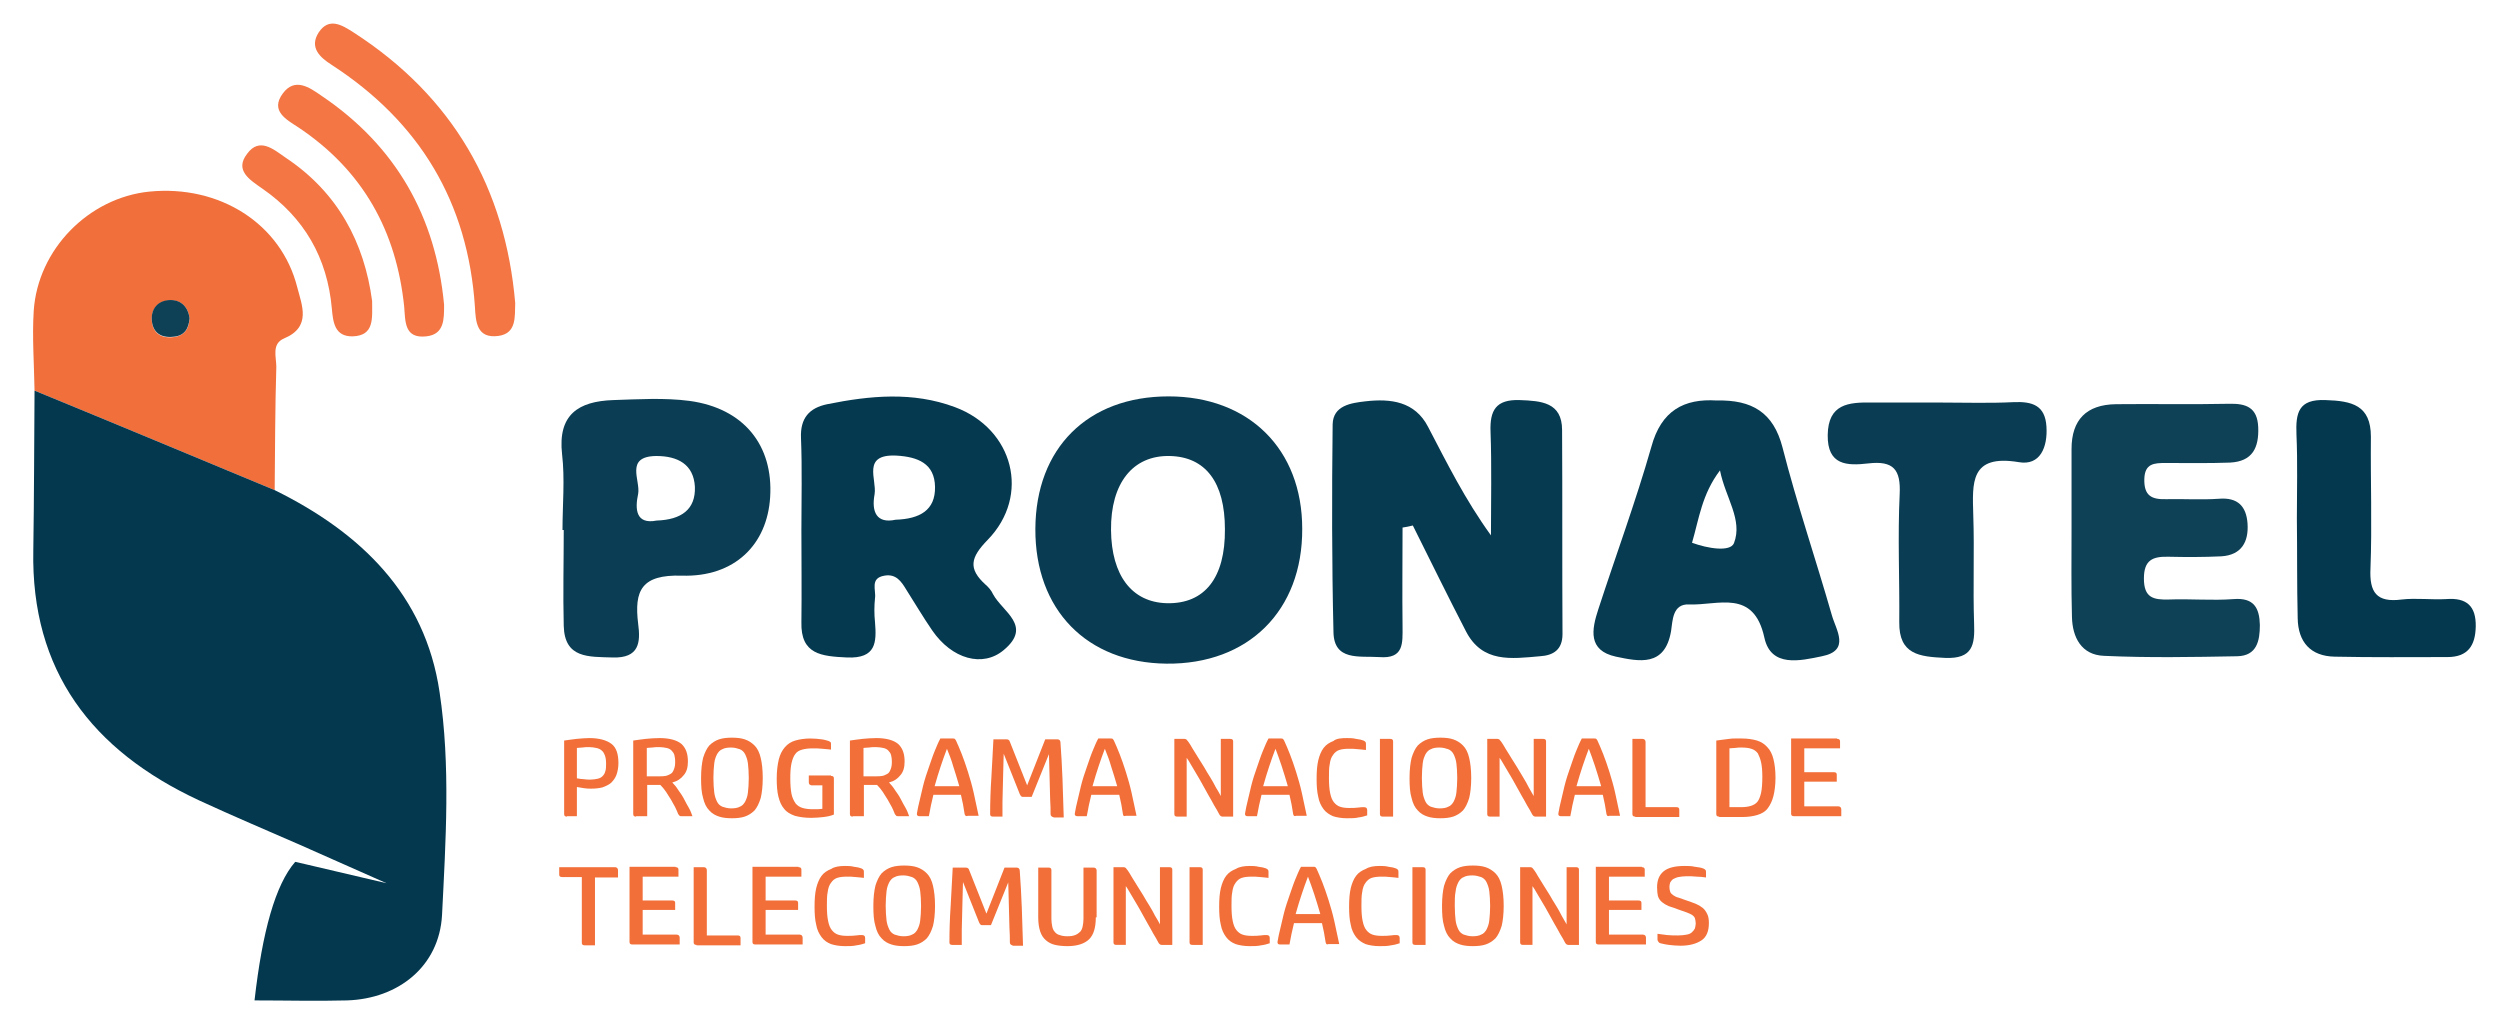 <?xml version="1.0" encoding="utf-8"?>
<!-- Generator: Adobe Illustrator 24.0.0, SVG Export Plug-In . SVG Version: 6.00 Build 0)  -->
<svg version="1.1" id="Capa_1" xmlns="http://www.w3.org/2000/svg" xmlns:xlink="http://www.w3.org/1999/xlink" x="0px" y="0px"
	 viewBox="0 0 608 248" style="enable-background:new 0 0 608 248;" xml:space="preserve">
<style type="text/css">
	.st0{fill:#F26F39;}
	.st1{fill:#F06F3B;}
	.st2{fill:#063A50;}
	.st3{fill:#093C52;}
	.st4{fill:#053950;}
	.st5{fill:#073B51;}
	.st6{fill:#0E4056;}
	.st7{fill:#0B3E54;}
	.st8{fill:#0A3D53;}
	.st9{fill:#03384F;}
	.st10{fill:#F37644;}
</style>
<g>
	<g>
		<path class="st0" d="M137.9,198.6c-0.5,0-0.7-0.2-0.7-0.6v-17.9c0.9-0.1,1.9-0.3,3-0.4c1.1-0.1,2.2-0.2,3.1-0.2
			c2.4,0,4.2,0.5,5.4,1.4c1.2,0.9,1.7,2.5,1.7,4.7c0,1.1-0.2,2.1-0.5,2.9s-0.8,1.4-1.3,1.9c-0.6,0.5-1.3,0.8-2.1,1.1
			c-0.8,0.2-1.7,0.3-2.7,0.3c-0.5,0-1.1,0-1.7-0.1c-0.6-0.1-1.2-0.2-1.8-0.3v7.1H137.9z M140.4,189.3c0.5,0.1,1.1,0.2,1.6,0.2
			c0.5,0.1,1.1,0.1,1.6,0.1c0.6,0,1.2-0.1,1.7-0.2c0.5-0.1,0.9-0.3,1.2-0.6c0.3-0.3,0.6-0.7,0.7-1.2c0.2-0.5,0.2-1.2,0.2-1.9
			c0-0.8-0.1-1.5-0.3-2c-0.2-0.5-0.4-0.9-0.8-1.2c-0.3-0.3-0.8-0.5-1.3-0.6c-0.5-0.1-1.1-0.2-1.7-0.2c-0.6,0-1.2,0-1.7,0.1
			c-0.5,0-1,0.1-1.3,0.1V189.3z"/>
		<path class="st0" d="M154.7,198.6c-0.5,0-0.7-0.2-0.7-0.6v-17.9c0.9-0.1,1.9-0.3,3-0.4c1.1-0.1,2.2-0.2,3.4-0.2
			c2.4,0,4.2,0.5,5.3,1.4c1.1,1,1.6,2.4,1.6,4.3c0,1.4-0.3,2.5-1,3.3c-0.7,0.9-1.6,1.5-2.8,1.8c0.5,0.5,1,1.1,1.5,1.9
			c0.5,0.7,1,1.4,1.4,2.2s0.8,1.5,1.2,2.2c0.4,0.7,0.6,1.4,0.8,1.9h-2.6c-0.3,0-0.5,0-0.6-0.2c-0.1-0.1-0.2-0.2-0.3-0.4
			c-0.2-0.5-0.4-1-0.7-1.6c-0.3-0.6-0.7-1.2-1-1.8c-0.4-0.6-0.8-1.3-1.2-1.9c-0.4-0.6-0.9-1.2-1.4-1.7h-3.2v7.6H154.7z M157.1,188.8
			h3.3c0.5,0,1,0,1.5-0.1c0.5-0.1,0.8-0.3,1.2-0.5s0.6-0.6,0.8-1.1c0.2-0.5,0.3-1,0.3-1.8s-0.1-1.3-0.2-1.7s-0.4-0.8-0.7-1.1
			c-0.3-0.3-0.7-0.5-1.2-0.6c-0.5-0.1-1.1-0.2-1.7-0.2c-0.7,0-1.3,0-1.8,0.1c-0.5,0-1,0.1-1.3,0.1V188.8z"/>
		<path class="st0" d="M185.5,189.2c0,2-0.2,3.7-0.5,4.9c-0.4,1.3-0.9,2.3-1.5,3c-0.7,0.7-1.5,1.2-2.4,1.5c-0.9,0.3-2,0.4-3.1,0.4
			c-1.1,0-2.2-0.1-3.1-0.4c-0.9-0.3-1.7-0.7-2.4-1.5c-0.7-0.7-1.2-1.7-1.5-3c-0.4-1.3-0.5-2.9-0.5-4.9c0-2,0.2-3.7,0.5-4.9
			c0.4-1.3,0.9-2.3,1.5-3c0.7-0.7,1.5-1.2,2.4-1.5c0.9-0.3,2-0.4,3.1-0.4c1.1,0,2.2,0.1,3.1,0.4c0.9,0.3,1.7,0.8,2.4,1.5
			c0.7,0.7,1.2,1.7,1.5,3C185.3,185.5,185.5,187.2,185.5,189.2z M173.5,189.2c0,1.4,0.1,2.6,0.2,3.5c0.1,0.9,0.4,1.7,0.7,2.3
			c0.3,0.6,0.8,1,1.3,1.2c0.6,0.2,1.3,0.4,2.1,0.4c0.8,0,1.6-0.1,2.1-0.4c0.6-0.2,1-0.7,1.3-1.2c0.3-0.6,0.6-1.3,0.7-2.3
			c0.1-0.9,0.2-2.1,0.2-3.5c0-1.4-0.1-2.6-0.2-3.5c-0.1-0.9-0.4-1.7-0.7-2.3c-0.3-0.6-0.8-1-1.3-1.2c-0.6-0.2-1.3-0.4-2.1-0.4
			c-0.8,0-1.6,0.1-2.1,0.4c-0.6,0.2-1,0.7-1.3,1.2c-0.3,0.6-0.6,1.3-0.7,2.3C173.6,186.6,173.5,187.8,173.5,189.2z"/>
		<path class="st0" d="M202.1,188.7c0.5,0,0.7,0.2,0.7,0.6v8.8c-0.7,0.3-1.6,0.5-2.5,0.6c-0.9,0.1-1.9,0.2-3,0.2
			c-1.6,0-2.9-0.2-4-0.5c-1.1-0.4-2-0.9-2.6-1.7c-0.7-0.8-1.1-1.8-1.4-3c-0.3-1.2-0.4-2.7-0.4-4.4c0-1.8,0.2-3.3,0.5-4.6
			c0.3-1.2,0.8-2.2,1.5-3c0.7-0.8,1.5-1.3,2.5-1.6c1-0.3,2.3-0.5,3.7-0.5c1,0,1.9,0.1,2.7,0.2c0.8,0.1,1.3,0.3,1.7,0.4
			c0.2,0.1,0.4,0.2,0.5,0.3c0.1,0.1,0.1,0.3,0.1,0.6v1.2c-0.6-0.1-1.3-0.1-2.1-0.2c-0.8-0.1-1.6-0.1-2.3-0.1c-1,0-1.9,0.1-2.6,0.3
			c-0.7,0.2-1.3,0.5-1.7,1.1c-0.4,0.5-0.7,1.3-0.9,2.2c-0.2,0.9-0.3,2.1-0.3,3.6c0,1.6,0.1,2.9,0.3,3.9c0.2,1,0.6,1.7,1,2.3
			c0.4,0.5,1,0.9,1.7,1.1c0.7,0.2,1.5,0.3,2.4,0.3c0.5,0,0.9,0,1.3,0c0.4,0,0.8-0.1,1.1-0.1V191h-2.6c-0.2,0-0.3-0.1-0.5-0.2
			c-0.1-0.1-0.2-0.3-0.2-0.5v-1.7H202.1z"/>
		<path class="st0" d="M207.4,198.6c-0.5,0-0.7-0.2-0.7-0.6v-17.9c0.9-0.1,1.9-0.3,3-0.4c1.1-0.1,2.2-0.2,3.4-0.2
			c2.4,0,4.2,0.5,5.3,1.4c1.1,1,1.6,2.4,1.6,4.3c0,1.4-0.3,2.5-1,3.3c-0.7,0.9-1.6,1.5-2.8,1.8c0.5,0.5,1,1.1,1.5,1.9
			c0.5,0.7,1,1.4,1.4,2.2s0.8,1.5,1.2,2.2c0.4,0.7,0.6,1.4,0.8,1.9h-2.6c-0.3,0-0.5,0-0.6-0.2c-0.1-0.1-0.2-0.2-0.3-0.4
			c-0.2-0.5-0.4-1-0.7-1.6c-0.3-0.6-0.7-1.2-1-1.8c-0.4-0.6-0.8-1.3-1.2-1.9c-0.4-0.6-0.9-1.2-1.4-1.7h-3.2v7.6H207.4z M209.8,188.8
			h3.3c0.5,0,1,0,1.5-0.1c0.5-0.1,0.8-0.3,1.2-0.5s0.6-0.6,0.8-1.1c0.2-0.5,0.3-1,0.3-1.8s-0.1-1.3-0.2-1.7s-0.4-0.8-0.7-1.1
			c-0.3-0.3-0.7-0.5-1.2-0.6c-0.5-0.1-1.1-0.2-1.7-0.2c-0.7,0-1.3,0-1.8,0.1c-0.5,0-1,0.1-1.3,0.1V188.8z"/>
		<path class="st0" d="M234.6,198c-0.1-0.8-0.3-1.6-0.4-2.4c-0.2-0.8-0.3-1.5-0.5-2.3H227c-0.2,0.9-0.4,1.8-0.6,2.6
			c-0.2,0.9-0.3,1.8-0.5,2.6h-2.3c-0.4,0-0.7-0.2-0.6-0.7c0.1-0.5,0.2-1.1,0.3-1.6c0.4-1.8,0.8-3.4,1.2-5.1c0.4-1.6,0.9-3.1,1.4-4.5
			c0.5-1.4,0.9-2.7,1.4-3.9c0.5-1.2,0.9-2.2,1.4-3.1h3c0.2,0,0.4,0,0.5,0.1c0.1,0.1,0.2,0.2,0.3,0.4c0.4,0.9,0.9,2,1.4,3.3
			c0.5,1.3,1,2.7,1.5,4.3c0.5,1.6,1,3.3,1.4,5.1c0.4,1.8,0.8,3.7,1.2,5.6h-2.6C235,198.6,234.7,198.4,234.6,198z M230.3,182.1
			c-0.5,1.3-1,2.7-1.5,4.2c-0.5,1.5-1,3.1-1.5,4.9h6c-0.5-1.7-1-3.4-1.5-4.9C231.4,184.8,230.8,183.4,230.3,182.1z"/>
		<path class="st0" d="M255.5,198c0-1.1,0-2.2-0.1-3.5c0-1.2-0.1-2.5-0.1-3.8c0-1.3-0.1-2.5-0.1-3.8c0-1.3-0.1-2.4-0.1-3.5
			l-4.2,10.4h-2.1c-0.3,0-0.4-0.1-0.5-0.2c-0.1-0.1-0.2-0.3-0.3-0.5l-3.9-9.8c0,1.1-0.1,2.4-0.1,3.7c0,1.3-0.1,2.6-0.1,4
			c0,1.3-0.1,2.7-0.1,4c0,1.3,0,2.5,0,3.6h-2.3c-0.5,0-0.7-0.2-0.7-0.6c0-3,0.1-5.9,0.3-8.9c0.2-3,0.3-6.1,0.5-9.3h3.2
			c0.4,0,0.7,0.2,0.8,0.6l4.2,10.6l4.4-11.2h3c0.2,0,0.4,0.1,0.5,0.2c0.1,0.1,0.2,0.3,0.2,0.5c0.2,3,0.4,6,0.5,9s0.2,6.1,0.3,9.3
			h-2.4C255.7,198.6,255.5,198.4,255.5,198z"/>
		<path class="st0" d="M273.1,198c-0.1-0.8-0.3-1.6-0.4-2.4c-0.2-0.8-0.3-1.5-0.5-2.3h-6.8c-0.2,0.9-0.4,1.8-0.6,2.6
			c-0.2,0.9-0.3,1.8-0.5,2.6H262c-0.4,0-0.7-0.2-0.6-0.7c0.1-0.5,0.2-1.1,0.3-1.6c0.4-1.8,0.8-3.4,1.2-5.1c0.4-1.6,0.9-3.1,1.4-4.5
			c0.5-1.4,0.9-2.7,1.4-3.9c0.5-1.2,0.9-2.2,1.4-3.1h3c0.2,0,0.4,0,0.5,0.1c0.1,0.1,0.2,0.2,0.3,0.4c0.4,0.9,0.9,2,1.4,3.3
			c0.5,1.3,1,2.7,1.5,4.3c0.5,1.6,1,3.3,1.4,5.1c0.4,1.8,0.8,3.7,1.2,5.6h-2.6C273.4,198.6,273.1,198.4,273.1,198z M268.7,182.1
			c-0.5,1.3-1,2.7-1.5,4.2c-0.5,1.5-1,3.1-1.5,4.9h6c-0.5-1.7-1-3.4-1.5-4.9C269.8,184.8,269.2,183.4,268.7,182.1z"/>
		<path class="st0" d="M299.8,198.6h-2.5c-0.3,0-0.6-0.2-0.8-0.6c-0.3-0.6-0.7-1.3-1.2-2.1c-0.4-0.8-0.9-1.6-1.4-2.5
			c-0.5-0.9-1-1.8-1.5-2.7c-0.5-0.9-1-1.8-1.5-2.6c-0.5-0.8-0.9-1.5-1.3-2.2c-0.4-0.7-0.7-1.2-1-1.6v14.3h-2.3
			c-0.5,0-0.7-0.2-0.7-0.6v-18.3h2.5c0.2,0,0.4,0.1,0.5,0.2c0.1,0.1,0.2,0.3,0.4,0.5c0.3,0.4,0.6,0.9,1,1.6c0.4,0.6,0.8,1.3,1.3,2.1
			c0.5,0.8,1,1.6,1.5,2.4c0.5,0.9,1,1.7,1.5,2.5c0.5,0.8,1,1.7,1.4,2.5c0.5,0.8,0.9,1.5,1.2,2.1v-13.9h2.3c0.5,0,0.7,0.2,0.7,0.6
			V198.6z"/>
		<path class="st0" d="M314.5,198c-0.1-0.8-0.3-1.6-0.4-2.4c-0.2-0.8-0.3-1.5-0.5-2.3h-6.8c-0.2,0.9-0.4,1.8-0.6,2.6
			s-0.3,1.8-0.5,2.6h-2.3c-0.4,0-0.7-0.2-0.6-0.7c0.1-0.5,0.2-1.1,0.3-1.6c0.4-1.8,0.8-3.4,1.2-5.1c0.4-1.6,0.9-3.1,1.4-4.5
			c0.5-1.4,0.9-2.7,1.4-3.9c0.5-1.2,0.9-2.2,1.4-3.1h3c0.2,0,0.4,0,0.5,0.1c0.1,0.1,0.2,0.2,0.3,0.4c0.4,0.9,0.9,2,1.4,3.3
			c0.5,1.3,1,2.7,1.5,4.3c0.5,1.6,1,3.3,1.4,5.1c0.4,1.8,0.8,3.7,1.2,5.6h-2.6C314.8,198.6,314.6,198.4,314.5,198z M310.2,182.1
			c-0.5,1.3-1,2.7-1.5,4.2c-0.5,1.5-1,3.1-1.5,4.9h6c-0.5-1.7-1-3.4-1.5-4.9C311.2,184.8,310.7,183.4,310.2,182.1z"/>
		<path class="st0" d="M327.6,179.5c0.7,0,1.4,0,2.2,0.2c0.8,0.1,1.3,0.2,1.8,0.4c0.2,0.1,0.4,0.2,0.5,0.4c0.1,0.1,0.1,0.3,0.1,0.6
			v1.3c-0.6-0.1-1.2-0.1-2-0.2c-0.7-0.1-1.5-0.1-2.2-0.1c-0.9,0-1.7,0.1-2.3,0.3c-0.6,0.2-1.1,0.6-1.5,1.2c-0.4,0.5-0.7,1.3-0.8,2.2
			c-0.2,0.9-0.2,2.1-0.2,3.4c0,1.5,0.1,2.8,0.3,3.7c0.2,1,0.5,1.7,0.9,2.2s0.9,0.9,1.5,1.1c0.6,0.2,1.3,0.3,2.2,0.3
			c0.8,0,1.6,0,2.2-0.1c0.6-0.1,1.1-0.1,1.4-0.1c0.5,0,0.8,0.2,0.8,0.7v1.3c-0.6,0.2-1.3,0.4-2.1,0.5c-0.8,0.2-1.8,0.2-2.8,0.2
			c-1.3,0-2.5-0.2-3.4-0.5c-0.9-0.4-1.7-0.9-2.3-1.7c-0.6-0.8-1.1-1.8-1.3-3c-0.3-1.2-0.4-2.7-0.4-4.4c0-1.7,0.1-3.2,0.4-4.5
			c0.3-1.2,0.7-2.2,1.3-3c0.6-0.8,1.4-1.3,2.4-1.7C325,179.6,326.2,179.5,327.6,179.5z"/>
		<path class="st0" d="M336.3,198.6c-0.5,0-0.7-0.2-0.7-0.6v-18.3h2.5c0.5,0,0.7,0.2,0.7,0.6v18.3H336.3z"/>
		<path class="st0" d="M357.8,189.2c0,2-0.2,3.7-0.5,4.9c-0.4,1.3-0.9,2.3-1.5,3c-0.7,0.7-1.5,1.2-2.4,1.5c-0.9,0.3-2,0.4-3.1,0.4
			c-1.1,0-2.2-0.1-3.1-0.4c-0.9-0.3-1.7-0.7-2.4-1.5c-0.7-0.7-1.2-1.7-1.5-3c-0.4-1.3-0.5-2.9-0.5-4.9c0-2,0.2-3.7,0.5-4.9
			c0.4-1.3,0.9-2.3,1.5-3c0.7-0.7,1.5-1.2,2.4-1.5c0.9-0.3,2-0.4,3.1-0.4c1.1,0,2.2,0.1,3.1,0.4c0.9,0.3,1.7,0.8,2.4,1.5
			c0.7,0.7,1.2,1.7,1.5,3C357.6,185.5,357.8,187.2,357.8,189.2z M345.8,189.2c0,1.4,0.1,2.6,0.2,3.5c0.1,0.9,0.4,1.7,0.7,2.3
			c0.3,0.6,0.8,1,1.3,1.2c0.6,0.2,1.3,0.4,2.1,0.4c0.8,0,1.6-0.1,2.1-0.4c0.6-0.2,1-0.7,1.3-1.2c0.3-0.6,0.6-1.3,0.7-2.3
			c0.1-0.9,0.2-2.1,0.2-3.5c0-1.4-0.1-2.6-0.2-3.5c-0.1-0.9-0.4-1.7-0.7-2.3c-0.3-0.6-0.8-1-1.3-1.2c-0.6-0.2-1.3-0.4-2.1-0.4
			c-0.8,0-1.6,0.1-2.1,0.4c-0.6,0.2-1,0.7-1.3,1.2c-0.3,0.6-0.6,1.3-0.7,2.3C345.9,186.6,345.8,187.8,345.8,189.2z"/>
		<path class="st0" d="M375.9,198.6h-2.5c-0.3,0-0.6-0.2-0.8-0.6c-0.3-0.6-0.7-1.3-1.2-2.1c-0.4-0.8-0.9-1.6-1.4-2.5s-1-1.8-1.5-2.7
			c-0.5-0.9-1-1.8-1.5-2.6c-0.5-0.8-0.9-1.5-1.3-2.2c-0.4-0.7-0.7-1.2-1-1.6v14.3h-2.3c-0.5,0-0.7-0.2-0.7-0.6v-18.3h2.5
			c0.2,0,0.4,0.1,0.5,0.2c0.1,0.1,0.2,0.3,0.4,0.5c0.3,0.4,0.6,0.9,1,1.6c0.4,0.6,0.8,1.3,1.3,2.1c0.5,0.8,1,1.6,1.5,2.4
			s1,1.7,1.5,2.5c0.5,0.8,1,1.7,1.4,2.5s0.9,1.5,1.2,2.1v-13.9h2.3c0.5,0,0.7,0.2,0.7,0.6V198.6z"/>
		<path class="st0" d="M390.7,198c-0.1-0.8-0.3-1.6-0.4-2.4c-0.2-0.8-0.3-1.5-0.5-2.3H383c-0.2,0.9-0.4,1.8-0.6,2.6
			c-0.2,0.9-0.3,1.8-0.5,2.6h-2.3c-0.4,0-0.7-0.2-0.6-0.7c0.1-0.5,0.2-1.1,0.3-1.6c0.4-1.8,0.8-3.4,1.2-5.1c0.4-1.6,0.9-3.1,1.4-4.5
			c0.5-1.4,0.9-2.7,1.4-3.9c0.5-1.2,0.9-2.2,1.4-3.1h3c0.2,0,0.4,0,0.5,0.1c0.1,0.1,0.2,0.2,0.3,0.4c0.4,0.9,0.9,2,1.4,3.3
			c0.5,1.3,1,2.7,1.5,4.3c0.5,1.6,1,3.3,1.4,5.1c0.4,1.8,0.8,3.7,1.2,5.6h-2.6C391,198.6,390.8,198.4,390.7,198z M386.4,182.1
			c-0.5,1.3-1,2.7-1.5,4.2c-0.5,1.5-1,3.1-1.5,4.9h6c-0.5-1.7-1-3.4-1.5-4.9C387.4,184.8,386.9,183.4,386.4,182.1z"/>
		<path class="st0" d="M397.7,198.6c-0.5,0-0.7-0.2-0.7-0.6v-18.3h2.5c0.2,0,0.4,0.1,0.5,0.2c0.1,0.1,0.2,0.3,0.2,0.5v15.9h7.5
			c0.5,0,0.7,0.2,0.7,0.6v1.8H397.7z"/>
		<path class="st0" d="M418.1,198.6c-0.5,0-0.7-0.2-0.7-0.6v-17.9c0.5-0.1,1-0.1,1.5-0.2c0.5-0.1,1.1-0.1,1.6-0.2s1.1-0.1,1.6-0.1
			c0.5,0,1,0,1.5,0c1.4,0,2.7,0.2,3.7,0.5c1,0.3,1.9,0.9,2.5,1.6c0.7,0.7,1.2,1.7,1.5,2.9s0.5,2.7,0.5,4.5c0,1.8-0.2,3.3-0.5,4.5
			c-0.3,1.2-0.8,2.2-1.4,3c-0.6,0.8-1.5,1.3-2.5,1.6c-1,0.3-2.2,0.5-3.7,0.5H418.1z M423.5,181.8c-0.5,0-1,0-1.5,0.1
			c-0.6,0-1,0.1-1.4,0.1v14.3h2.9c0.9,0,1.6-0.1,2.3-0.3c0.6-0.2,1.2-0.5,1.6-1c0.4-0.5,0.7-1.3,0.9-2.2s0.3-2.3,0.3-3.9
			c0-1.4-0.1-2.6-0.3-3.5c-0.2-0.9-0.5-1.6-0.8-2.2c-0.4-0.5-0.9-0.9-1.6-1.1C425.3,181.9,424.5,181.8,423.5,181.8z"/>
		<path class="st0" d="M446.8,179.7c0.5,0,0.7,0.2,0.7,0.6v1.7h-8.7v5.8h7.2c0.5,0,0.7,0.2,0.7,0.6v1.7h-7.9v6h8.3
			c0.2,0,0.4,0.1,0.5,0.2c0.1,0.1,0.2,0.3,0.2,0.5v1.7h-11.5c-0.5,0-0.7-0.2-0.7-0.6v-18.3H446.8z"/>
		<path class="st0" d="M141.5,213.3h-4.8c-0.5,0-0.7-0.2-0.7-0.6v-1.8h13.6c0.2,0,0.4,0.1,0.5,0.2c0.1,0.1,0.2,0.3,0.2,0.5v1.8h-5.6
			v16.5h-2.5c-0.5,0-0.7-0.2-0.7-0.6V213.3z"/>
		<path class="st0" d="M164.3,210.9c0.5,0,0.7,0.2,0.7,0.6v1.7h-8.7v5.8h7.2c0.5,0,0.7,0.2,0.7,0.6v1.7h-7.9v6h8.3
			c0.2,0,0.4,0.1,0.5,0.2c0.1,0.1,0.2,0.3,0.2,0.5v1.7h-11.5c-0.5,0-0.7-0.2-0.7-0.6v-18.3H164.3z"/>
		<path class="st0" d="M169.4,229.8c-0.5,0-0.7-0.2-0.7-0.6v-18.3h2.5c0.2,0,0.4,0.1,0.5,0.2c0.1,0.1,0.2,0.3,0.2,0.5v15.9h7.5
			c0.5,0,0.7,0.2,0.7,0.6v1.8H169.4z"/>
		<path class="st0" d="M194.2,210.9c0.5,0,0.7,0.2,0.7,0.6v1.7h-8.7v5.8h7.2c0.5,0,0.7,0.2,0.7,0.6v1.7h-7.9v6h8.3
			c0.2,0,0.4,0.1,0.5,0.2c0.1,0.1,0.2,0.3,0.2,0.5v1.7h-11.5c-0.5,0-0.7-0.2-0.7-0.6v-18.3H194.2z"/>
		<path class="st0" d="M205.5,210.6c0.7,0,1.4,0,2.2,0.2c0.8,0.1,1.3,0.2,1.8,0.4c0.2,0.1,0.4,0.2,0.5,0.4c0.1,0.1,0.1,0.3,0.1,0.6
			v1.3c-0.6-0.1-1.2-0.1-2-0.2c-0.7-0.1-1.5-0.1-2.2-0.1c-0.9,0-1.7,0.1-2.3,0.3c-0.6,0.2-1.1,0.6-1.5,1.2c-0.4,0.5-0.7,1.3-0.8,2.2
			c-0.2,0.9-0.2,2.1-0.2,3.4c0,1.5,0.1,2.8,0.3,3.7c0.2,1,0.5,1.7,0.9,2.2c0.4,0.5,0.9,0.9,1.5,1.1c0.6,0.2,1.3,0.3,2.2,0.3
			c0.8,0,1.6,0,2.2-0.1c0.6-0.1,1.1-0.1,1.4-0.1c0.5,0,0.8,0.2,0.8,0.7v1.3c-0.6,0.2-1.3,0.4-2.1,0.5c-0.8,0.2-1.8,0.2-2.8,0.2
			c-1.3,0-2.5-0.2-3.4-0.5c-1-0.4-1.7-0.9-2.3-1.7c-0.6-0.8-1.1-1.8-1.3-3c-0.3-1.2-0.4-2.7-0.4-4.4c0-1.7,0.1-3.2,0.4-4.5
			c0.3-1.2,0.7-2.2,1.3-3c0.6-0.8,1.4-1.3,2.4-1.7C202.9,210.8,204.1,210.6,205.5,210.6z"/>
		<path class="st0" d="M227.4,220.3c0,2-0.2,3.7-0.5,4.9c-0.4,1.3-0.9,2.3-1.5,3c-0.7,0.7-1.5,1.2-2.4,1.5c-0.9,0.3-2,0.4-3.1,0.4
			c-1.1,0-2.2-0.1-3.1-0.4c-0.9-0.3-1.7-0.7-2.4-1.5c-0.7-0.7-1.2-1.7-1.5-3c-0.4-1.3-0.5-2.9-0.5-4.9s0.2-3.7,0.5-4.9
			c0.4-1.3,0.9-2.3,1.5-3c0.7-0.7,1.5-1.2,2.4-1.5c0.9-0.3,2-0.4,3.1-0.4c1.1,0,2.2,0.1,3.1,0.4c0.9,0.3,1.7,0.8,2.4,1.5
			c0.7,0.7,1.2,1.7,1.5,3C227.2,216.7,227.4,218.3,227.4,220.3z M215.4,220.3c0,1.4,0.1,2.6,0.2,3.5c0.1,0.9,0.4,1.7,0.7,2.3
			s0.8,1,1.3,1.2c0.6,0.2,1.3,0.4,2.1,0.4c0.8,0,1.6-0.1,2.1-0.4c0.6-0.2,1-0.7,1.3-1.2c0.3-0.6,0.6-1.3,0.7-2.3
			c0.1-0.9,0.2-2.1,0.2-3.5c0-1.4-0.1-2.6-0.2-3.5c-0.1-0.9-0.4-1.7-0.7-2.3c-0.3-0.6-0.8-1-1.3-1.2c-0.6-0.2-1.3-0.4-2.1-0.4
			c-0.8,0-1.6,0.1-2.1,0.4c-0.6,0.2-1,0.7-1.3,1.2c-0.3,0.6-0.6,1.3-0.7,2.3C215.5,217.8,215.4,218.9,215.4,220.3z"/>
		<path class="st0" d="M245.6,229.2c0-1.1,0-2.2-0.1-3.5c0-1.2-0.1-2.5-0.1-3.8c0-1.3-0.1-2.5-0.1-3.8c0-1.3-0.1-2.4-0.1-3.5
			L241,225h-2.1c-0.3,0-0.4-0.1-0.5-0.2c-0.1-0.1-0.2-0.3-0.3-0.5l-3.9-9.8c0,1.1-0.1,2.4-0.1,3.7c0,1.3-0.1,2.6-0.1,4
			c0,1.3-0.1,2.7-0.1,4c0,1.3,0,2.5,0,3.6h-2.3c-0.5,0-0.7-0.2-0.7-0.6c0-3,0.1-5.9,0.3-8.9c0.2-3,0.3-6.1,0.5-9.3h3.2
			c0.4,0,0.7,0.2,0.8,0.6l4.2,10.6l4.4-11.2h3c0.2,0,0.4,0.1,0.5,0.2c0.1,0.1,0.2,0.3,0.2,0.5c0.2,3,0.4,6,0.5,9
			c0.1,3,0.2,6.1,0.3,9.3h-2.4C245.8,229.8,245.6,229.6,245.6,229.2z"/>
		<path class="st0" d="M266.5,223.1c0,2.4-0.5,4.2-1.6,5.3c-1.1,1.1-2.9,1.7-5.3,1.7c-1.1,0-2.1-0.1-3-0.3c-0.9-0.2-1.6-0.6-2.2-1.1
			c-0.6-0.5-1.1-1.2-1.4-2.1c-0.3-0.9-0.5-2-0.5-3.4v-12.2h2.5c0.5,0,0.7,0.2,0.7,0.6v11.9c0,0.7,0.1,1.2,0.2,1.8
			c0.1,0.5,0.3,1,0.6,1.3c0.3,0.4,0.7,0.7,1.2,0.8c0.5,0.2,1.1,0.3,1.9,0.3c0.8,0,1.4-0.1,1.9-0.3c0.5-0.2,0.9-0.5,1.2-0.8
			s0.5-0.8,0.6-1.3c0.1-0.5,0.2-1.1,0.2-1.8v-12.5h2.5c0.2,0,0.4,0.1,0.5,0.2c0.1,0.1,0.2,0.3,0.2,0.5V223.1z"/>
		<path class="st0" d="M285,229.8h-2.5c-0.3,0-0.6-0.2-0.8-0.6c-0.3-0.6-0.7-1.3-1.2-2.1c-0.4-0.8-0.9-1.6-1.4-2.5
			c-0.5-0.9-1-1.8-1.5-2.7c-0.5-0.9-1-1.8-1.5-2.6c-0.5-0.8-0.9-1.5-1.3-2.2c-0.4-0.7-0.7-1.2-1-1.6v14.3h-2.3
			c-0.5,0-0.7-0.2-0.7-0.6v-18.3h2.5c0.2,0,0.4,0.1,0.5,0.2c0.1,0.1,0.2,0.3,0.4,0.5c0.3,0.4,0.6,0.9,1,1.6c0.4,0.6,0.8,1.3,1.3,2.1
			c0.5,0.8,1,1.6,1.5,2.4c0.5,0.9,1,1.7,1.5,2.5c0.5,0.8,1,1.7,1.4,2.5c0.5,0.8,0.9,1.5,1.2,2.1v-13.9h2.3c0.5,0,0.7,0.2,0.7,0.6
			V229.8z"/>
		<path class="st0" d="M290,229.8c-0.5,0-0.7-0.2-0.7-0.6v-18.3h2.5c0.5,0,0.7,0.2,0.7,0.6v18.3H290z"/>
		<path class="st0" d="M303.9,210.6c0.7,0,1.4,0,2.2,0.2c0.8,0.1,1.3,0.2,1.8,0.4c0.2,0.1,0.4,0.2,0.5,0.4c0.1,0.1,0.1,0.3,0.1,0.6
			v1.3c-0.6-0.1-1.2-0.1-2-0.2c-0.7-0.1-1.5-0.1-2.2-0.1c-0.9,0-1.7,0.1-2.3,0.3c-0.6,0.2-1.1,0.6-1.5,1.2c-0.4,0.5-0.7,1.3-0.8,2.2
			c-0.2,0.9-0.2,2.1-0.2,3.4c0,1.5,0.1,2.8,0.3,3.7c0.2,1,0.5,1.7,0.9,2.2s0.9,0.9,1.5,1.1c0.6,0.2,1.3,0.3,2.2,0.3
			c0.8,0,1.6,0,2.2-0.1c0.6-0.1,1.1-0.1,1.4-0.1c0.5,0,0.8,0.2,0.8,0.7v1.3c-0.6,0.2-1.3,0.4-2.1,0.5c-0.8,0.2-1.8,0.2-2.8,0.2
			c-1.3,0-2.5-0.2-3.4-0.5c-1-0.4-1.7-0.9-2.3-1.7c-0.6-0.8-1.1-1.8-1.3-3c-0.3-1.2-0.4-2.7-0.4-4.4c0-1.7,0.1-3.2,0.4-4.5
			c0.3-1.2,0.7-2.2,1.3-3c0.6-0.8,1.4-1.3,2.4-1.7C301.4,210.8,302.6,210.6,303.9,210.6z"/>
		<path class="st0" d="M322.4,229.2c-0.1-0.8-0.3-1.6-0.4-2.4c-0.2-0.8-0.3-1.5-0.5-2.3h-6.8c-0.2,0.9-0.4,1.8-0.6,2.6
			s-0.3,1.8-0.5,2.6h-2.3c-0.4,0-0.7-0.2-0.6-0.7c0.1-0.5,0.2-1.1,0.3-1.6c0.4-1.8,0.8-3.4,1.2-5.1c0.4-1.6,0.9-3.1,1.4-4.5
			c0.5-1.4,0.9-2.7,1.4-3.9c0.5-1.2,0.9-2.2,1.4-3.1h3c0.2,0,0.4,0,0.5,0.1c0.1,0.1,0.2,0.2,0.3,0.4c0.4,0.9,0.9,2,1.4,3.3
			c0.5,1.3,1,2.7,1.5,4.3c0.5,1.6,1,3.3,1.4,5.1c0.4,1.8,0.8,3.7,1.2,5.6h-2.6C322.7,229.8,322.5,229.6,322.4,229.2z M318.1,213.2
			c-0.5,1.3-1,2.7-1.5,4.2c-0.5,1.5-1,3.1-1.5,4.9h6c-0.5-1.7-1-3.4-1.5-4.9C319.1,215.9,318.6,214.5,318.1,213.2z"/>
		<path class="st0" d="M335.5,210.6c0.7,0,1.4,0,2.2,0.2c0.8,0.1,1.3,0.2,1.8,0.4c0.2,0.1,0.4,0.2,0.5,0.4c0.1,0.1,0.1,0.3,0.1,0.6
			v1.3c-0.6-0.1-1.2-0.1-2-0.2c-0.7-0.1-1.5-0.1-2.2-0.1c-0.9,0-1.7,0.1-2.3,0.3c-0.6,0.2-1.1,0.6-1.5,1.2c-0.4,0.5-0.7,1.3-0.8,2.2
			c-0.2,0.9-0.2,2.1-0.2,3.4c0,1.5,0.1,2.8,0.3,3.7c0.2,1,0.5,1.7,0.9,2.2s0.9,0.9,1.5,1.1c0.6,0.2,1.3,0.3,2.2,0.3
			c0.8,0,1.6,0,2.2-0.1c0.6-0.1,1.1-0.1,1.4-0.1c0.5,0,0.8,0.2,0.8,0.7v1.3c-0.6,0.2-1.3,0.4-2.1,0.5c-0.8,0.2-1.8,0.2-2.8,0.2
			c-1.3,0-2.5-0.2-3.4-0.5c-0.9-0.4-1.7-0.9-2.3-1.7c-0.6-0.8-1.1-1.8-1.3-3c-0.3-1.2-0.4-2.7-0.4-4.4c0-1.7,0.1-3.2,0.4-4.5
			c0.3-1.2,0.7-2.2,1.3-3c0.6-0.8,1.4-1.3,2.4-1.7C333,210.8,334.1,210.6,335.5,210.6z"/>
		<path class="st0" d="M344.2,229.8c-0.5,0-0.7-0.2-0.7-0.6v-18.3h2.5c0.5,0,0.7,0.2,0.7,0.6v18.3H344.2z"/>
		<path class="st0" d="M365.7,220.3c0,2-0.2,3.7-0.5,4.9c-0.4,1.3-0.9,2.3-1.5,3c-0.7,0.7-1.5,1.2-2.4,1.5c-0.9,0.3-2,0.4-3.1,0.4
			c-1.1,0-2.2-0.1-3.1-0.4c-0.9-0.3-1.7-0.7-2.4-1.5c-0.7-0.7-1.2-1.7-1.5-3c-0.4-1.3-0.5-2.9-0.5-4.9s0.2-3.7,0.5-4.9
			c0.4-1.3,0.9-2.3,1.5-3c0.7-0.7,1.5-1.2,2.4-1.5c0.9-0.3,2-0.4,3.1-0.4c1.1,0,2.2,0.1,3.1,0.4c0.9,0.3,1.7,0.8,2.4,1.5
			c0.7,0.7,1.2,1.7,1.5,3C365.5,216.7,365.7,218.3,365.7,220.3z M353.8,220.3c0,1.4,0.1,2.6,0.2,3.5c0.1,0.9,0.4,1.7,0.7,2.3
			c0.3,0.6,0.8,1,1.3,1.2c0.6,0.2,1.3,0.4,2.1,0.4c0.8,0,1.6-0.1,2.1-0.4c0.6-0.2,1-0.7,1.3-1.2c0.3-0.6,0.6-1.3,0.7-2.3
			c0.1-0.9,0.2-2.1,0.2-3.5c0-1.4-0.1-2.6-0.2-3.5c-0.1-0.9-0.4-1.7-0.7-2.3c-0.3-0.6-0.8-1-1.3-1.2c-0.6-0.2-1.3-0.4-2.1-0.4
			c-0.8,0-1.6,0.1-2.1,0.4c-0.6,0.2-1,0.7-1.3,1.2c-0.3,0.6-0.6,1.3-0.7,2.3C353.8,217.8,353.8,218.9,353.8,220.3z"/>
		<path class="st0" d="M383.9,229.8h-2.5c-0.3,0-0.6-0.2-0.8-0.6c-0.3-0.6-0.7-1.3-1.2-2.1c-0.4-0.8-0.9-1.6-1.4-2.5s-1-1.8-1.5-2.7
			c-0.5-0.9-1-1.8-1.5-2.6c-0.5-0.8-0.9-1.5-1.3-2.2c-0.4-0.7-0.7-1.2-1-1.6v14.3h-2.3c-0.5,0-0.7-0.2-0.7-0.6v-18.3h2.5
			c0.2,0,0.4,0.1,0.5,0.2c0.1,0.1,0.2,0.3,0.4,0.5c0.3,0.4,0.6,0.9,1,1.6c0.4,0.6,0.8,1.3,1.3,2.1c0.5,0.8,1,1.6,1.5,2.4
			c0.5,0.9,1,1.7,1.5,2.5c0.5,0.8,1,1.7,1.4,2.5s0.9,1.5,1.2,2.1v-13.9h2.3c0.5,0,0.7,0.2,0.7,0.6V229.8z"/>
		<path class="st0" d="M399.3,210.9c0.5,0,0.7,0.2,0.7,0.6v1.7h-8.7v5.8h7.2c0.5,0,0.7,0.2,0.7,0.6v1.7h-7.9v6h8.3
			c0.2,0,0.4,0.1,0.5,0.2c0.1,0.1,0.2,0.3,0.2,0.5v1.7h-11.5c-0.5,0-0.7-0.2-0.7-0.6v-18.3H399.3z"/>
		<path class="st0" d="M403,215.8c0-1.7,0.5-3,1.6-3.9s2.8-1.3,5.1-1.3c0.8,0,1.7,0,2.5,0.2c0.8,0.1,1.5,0.2,2,0.4
			c0.3,0.1,0.5,0.3,0.6,0.4c0.1,0.2,0.1,0.3,0.1,0.5v1.3c-0.7-0.1-1.5-0.2-2.3-0.2c-0.8-0.1-1.6-0.1-2.4-0.1c-0.8,0-1.4,0.1-2,0.2
			c-0.5,0.1-0.9,0.3-1.3,0.5c-0.3,0.2-0.5,0.5-0.7,0.8c-0.1,0.3-0.2,0.7-0.2,1.1c0,0.5,0.1,0.9,0.2,1.2c0.1,0.3,0.4,0.6,0.7,0.8
			c0.3,0.2,0.8,0.5,1.3,0.6c0.5,0.2,1.2,0.4,2,0.7c0.8,0.3,1.5,0.5,2.2,0.8c0.7,0.3,1.2,0.6,1.7,1c0.5,0.4,0.8,0.9,1.1,1.5
			c0.3,0.6,0.4,1.3,0.4,2.2c0,2-0.6,3.4-1.8,4.2c-1.2,0.8-2.9,1.3-5.1,1.3c-1,0-1.9-0.1-2.8-0.2c-0.9-0.1-1.6-0.3-2.1-0.4
			c-0.3-0.1-0.4-0.2-0.5-0.4c-0.1-0.1-0.2-0.3-0.2-0.5v-1.4c0.7,0.1,1.5,0.2,2.3,0.3c0.9,0.1,1.8,0.1,2.7,0.1c0.8,0,1.6-0.1,2.1-0.2
			c0.6-0.1,1-0.3,1.3-0.6s0.5-0.5,0.7-0.9c0.1-0.4,0.2-0.8,0.2-1.2c0-0.5-0.1-0.9-0.2-1.3c-0.1-0.3-0.4-0.6-0.7-0.8
			c-0.3-0.2-0.8-0.4-1.3-0.6c-0.5-0.2-1.2-0.4-2-0.7c-0.8-0.3-1.6-0.6-2.3-0.8c-0.7-0.3-1.2-0.6-1.7-1c-0.5-0.4-0.8-0.9-1-1.5
			C403.1,217.4,403,216.7,403,215.8z"/>
	</g>
	<path class="st1" d="M66.8,119.2C47.3,111.1,27.9,103,8.4,95C8.3,88.5,7.8,82,8.2,75.6c1-15,13.4-27.5,28.1-29
		c17.1-1.7,32.1,7.8,36,23.3c1.1,4.3,3.5,9.6-3.2,12.4c-3.1,1.3-1.9,4.5-1.9,6.9C66.9,99.2,66.9,109.2,66.8,119.2z M46.1,77.4
		c-0.4-3-2.3-4.7-5.3-4.3c-2.4,0.3-4,2-3.9,4.7c0.2,3.2,2.2,4.5,5.2,4.2C44.9,81.7,46,79.9,46.1,77.4z"/>
	<path class="st2" d="M341.1,128.3c0,8-0.1,16,0,24c0,4.1,0.4,8-5.7,7.5c-4.8-0.3-11,1-11.1-6.1c-0.4-16.8-0.4-33.7-0.2-50.5
		c0.1-4.6,4.5-5.2,8-5.6c6.1-0.7,12,0,15.2,6.2c4.6,8.8,9,17.7,15.3,26.4c0-8.4,0.2-16.8-0.1-25.2c-0.2-5.2,1.3-7.9,7.1-7.7
		c5.2,0.2,10.3,0.5,10.3,7.3c0.1,16.5,0,33,0.1,49.6c0,3.8-2.2,5.2-5.5,5.4c-6.9,0.6-14,1.7-18-6.1c-4.4-8.5-8.6-17.1-12.9-25.7
		C342.8,128,341.9,128.2,341.1,128.3z"/>
	<path class="st3" d="M284.2,96.4c19.5,0,32.5,12.8,32.5,32.2c0.1,19.9-13.1,33-33,32.8c-19.4-0.2-32-13.1-31.9-32.8
		C251.9,109,264.5,96.4,284.2,96.4z M297.9,128.7c0-11.4-4.7-17.6-13.4-17.8c-9-0.2-14.4,6.6-14.3,18c0.1,11.1,5.1,17.6,13.6,17.8
		C293,146.9,298,140.5,297.9,128.7z"/>
	<path class="st4" d="M194.9,128.9c0-7.5,0.2-14.9-0.1-22.4c-0.2-4.8,2-7.3,6.4-8.2c10.4-2.1,20.8-3.1,31,0.7
		c14.3,5.3,18.5,21.5,8,32.3c-4.2,4.3-4.8,7-0.5,10.9c0.7,0.6,1.4,1.4,1.8,2.3c2.3,4.3,9.7,7.7,2.6,13.6c-5.1,4.3-12.6,2.2-17.4-4.8
		c-2.2-3.2-4.2-6.6-6.3-9.9c-1.2-2-2.5-3.9-5.3-3.4c-3.6,0.6-2,3.5-2.3,5.5c-0.2,1.9-0.2,3.9,0,5.8c0.4,4.9,0.3,8.9-6.8,8.6
		c-6.2-0.3-11.3-0.7-11.1-8.6C195,143.8,194.9,136.4,194.9,128.9z M217.8,126.4c5.9-0.2,9.7-2.3,9.6-8c-0.1-5.7-4.2-7.3-9.4-7.6
		c-8.5-0.4-4.7,5.8-5.3,9.4C211.9,124.5,213.2,127.4,217.8,126.4z"/>
	<path class="st5" d="M417.5,97.4c8.6-0.2,13.8,2.9,16,11.4c3.5,13.7,8.1,27.2,12,40.8c1,3.6,4.6,8.6-2.4,10
		c-5.3,1.1-12.4,2.8-14-4.5c-2.6-12-11.3-7.8-18.3-8.1c-4.1-0.2-4,4-4.4,6.5c-1.5,8.7-7.7,7.4-13.4,6.2c-6.9-1.5-5.9-6.6-4.3-11.5
		c4.3-13.2,9.1-26.2,12.9-39.5C404,99.8,409.6,96.9,417.5,97.4z M411.5,132c3.8,1.4,9.3,2.3,10.2,0.1c2.2-5.7-2.1-11.1-3.4-17.7
		C413.9,120.2,413.2,126.2,411.5,132z"/>
	<path class="st6" d="M503.8,128.6c0-6.5,0-13,0-19.4c0-7.1,3.6-10.8,10.8-10.9c9.2-0.1,18.3,0.1,27.5-0.1c4.2-0.1,6.9,0.9,7.1,5.7
		c0.2,5-1.4,8.3-6.8,8.6c-5.2,0.2-10.5,0.1-15.7,0.1c-2.8,0-5.1,0.1-5.2,3.9c-0.1,4.1,1.8,5,5.3,4.9c4.2-0.1,8.5,0.2,12.8-0.1
		c4.7-0.4,6.7,1.9,7,6c0.3,4.4-1.4,7.7-6.4,8c-4.2,0.2-8.5,0.2-12.8,0.1c-3.9-0.1-6,0.8-6,5.3c0,4.7,2.3,5.2,6.1,5.1
		c5.2-0.2,10.5,0.3,15.7-0.1c5-0.4,6.3,2.2,6.4,6.3c0,3.8-0.7,7.5-5.5,7.6c-10.8,0.2-21.6,0.4-32.4-0.1c-5.5-0.2-7.7-4.5-7.8-9.5
		C503.7,142.8,503.8,135.7,503.8,128.6z"/>
	<path class="st7" d="M136.8,128.9c0-6.1,0.6-12.4-0.1-18.4c-1.1-9.7,4-12.9,12.4-13.2c6.2-0.2,12.5-0.6,18.6,0.2
		c13.2,1.8,20.4,10.8,19.6,23.4c-0.7,11.5-8.6,19.5-21.5,19.1c-9.8-0.3-11.6,3.6-10.6,11.7c0.6,4.5,0.3,8.4-6.2,8.2
		c-5.8-0.2-11.7,0.3-11.9-7.7c-0.2-7.8,0-15.5,0-23.3C136.9,128.9,136.8,128.9,136.8,128.9z M159.7,126.6c6-0.2,9.5-2.7,9.3-8.2
		c-0.3-5.5-4.2-7.5-9.4-7.5c-7.7,0.1-3.8,5.9-4.4,9.2C154.4,123.8,154.6,127.6,159.7,126.6z"/>
	<path class="st8" d="M472,97.9c5.9,0,11.8,0.2,17.7-0.1c4.6-0.2,7.7,0.8,8,6c0.3,4.9-1.5,9.5-6.7,8.6c-12-2-11.3,5.1-11.1,12.9
		c0.3,8.7-0.1,17.5,0.2,26.3c0.2,5.2-0.3,8.7-7.1,8.4c-6.2-0.3-11.2-0.8-11.1-8.7c0.1-10.4-0.4-20.8,0.1-31.1c0.3-6-1.5-8.2-7.6-7.5
		c-5.2,0.6-10,0.5-9.9-6.9c0.1-7.6,5.1-8,10.7-7.9C460.9,97.9,466.4,97.9,472,97.9z"/>
	<path class="st9" d="M558.6,126.1c0-6.8,0.2-13.6-0.1-20.4c-0.2-5.2,0.4-8.7,7.1-8.4c6.3,0.2,11,1.2,11,8.9
		c-0.1,10.7,0.3,21.4-0.1,32c-0.3,5.9,1.5,8.4,7.6,7.6c3.5-0.4,7.2,0.1,10.8-0.1c5-0.4,7.3,1.7,7.2,6.7c-0.1,4.6-1.9,7.4-6.9,7.4
		c-9.1,0-18.3,0.1-27.4-0.1c-5.9-0.1-8.9-3.6-9-9.3C558.6,142.2,558.7,134.1,558.6,126.1C558.7,126.1,558.6,126.1,558.6,126.1z"/>
	<path class="st10" d="M125.3,73.7c-0.1,3.5,0.3,7.4-4.1,8c-5.3,0.7-5.5-3.5-5.7-7.1c-1.7-25.4-13.4-44.9-34.8-58.8
		c-3-1.9-5.5-4.3-3.2-7.9c2.5-3.8,5.7-1.8,8.5,0C110.2,23.5,122.9,45.8,125.3,73.7z"/>
	<path class="st10" d="M108,74.1c0,3.5,0.1,7.2-4.3,7.7c-5.4,0.6-5.1-3.6-5.4-7.2c-1.9-18.4-10-33.1-25.7-43.6c-2.9-1.9-7-4-3.8-8.3
		c2.9-3.9,6.4-1.5,9.4,0.6C96.3,35.5,106,52.7,108,74.1z"/>
	<path class="st10" d="M90.5,73.2c0,4.2,0.6,8.4-4.7,8.6c-4.4,0.1-4.8-3.4-5.1-6.8c-1.1-12.3-6.7-22.1-17-29.2
		c-3-2.1-6.7-4.4-3.6-8.4c3-4.1,6.4-1.1,9.3,0.9C82.2,46.8,88.6,59,90.5,73.2z"/>
	<path class="st6" d="M46.1,77.4c-0.2,2.5-1.2,4.3-4,4.5c-3,0.3-5-1-5.2-4.2c-0.1-2.7,1.5-4.4,3.9-4.7
		C43.8,72.7,45.7,74.4,46.1,77.4z"/>
	<path class="st9" d="M106.9,168.3c-3.5-23.7-19.2-38.8-40.1-49.1C47.3,111.1,27.9,103,8.4,95c-0.1,12.9-0.1,25.9-0.3,38.8
		c-0.6,29.4,14.3,48.7,40.2,60.8c8.4,3.9,17,7.5,26.1,11.5v0c0,0,0.9,0.4,1.1,0.5c0,0,0,0,0,0l18.5,8.2l-19.6-4.6
		c0,0-2.6-0.6-2.6-0.6c-4.8,5.5-8,16.9-9.9,33.7c7.6,0,15.1,0.2,22.5,0c12.5-0.4,22.4-8.3,23.1-20.7
		C108.4,204.5,109.6,186.2,106.9,168.3z"/>
</g>
</svg>
